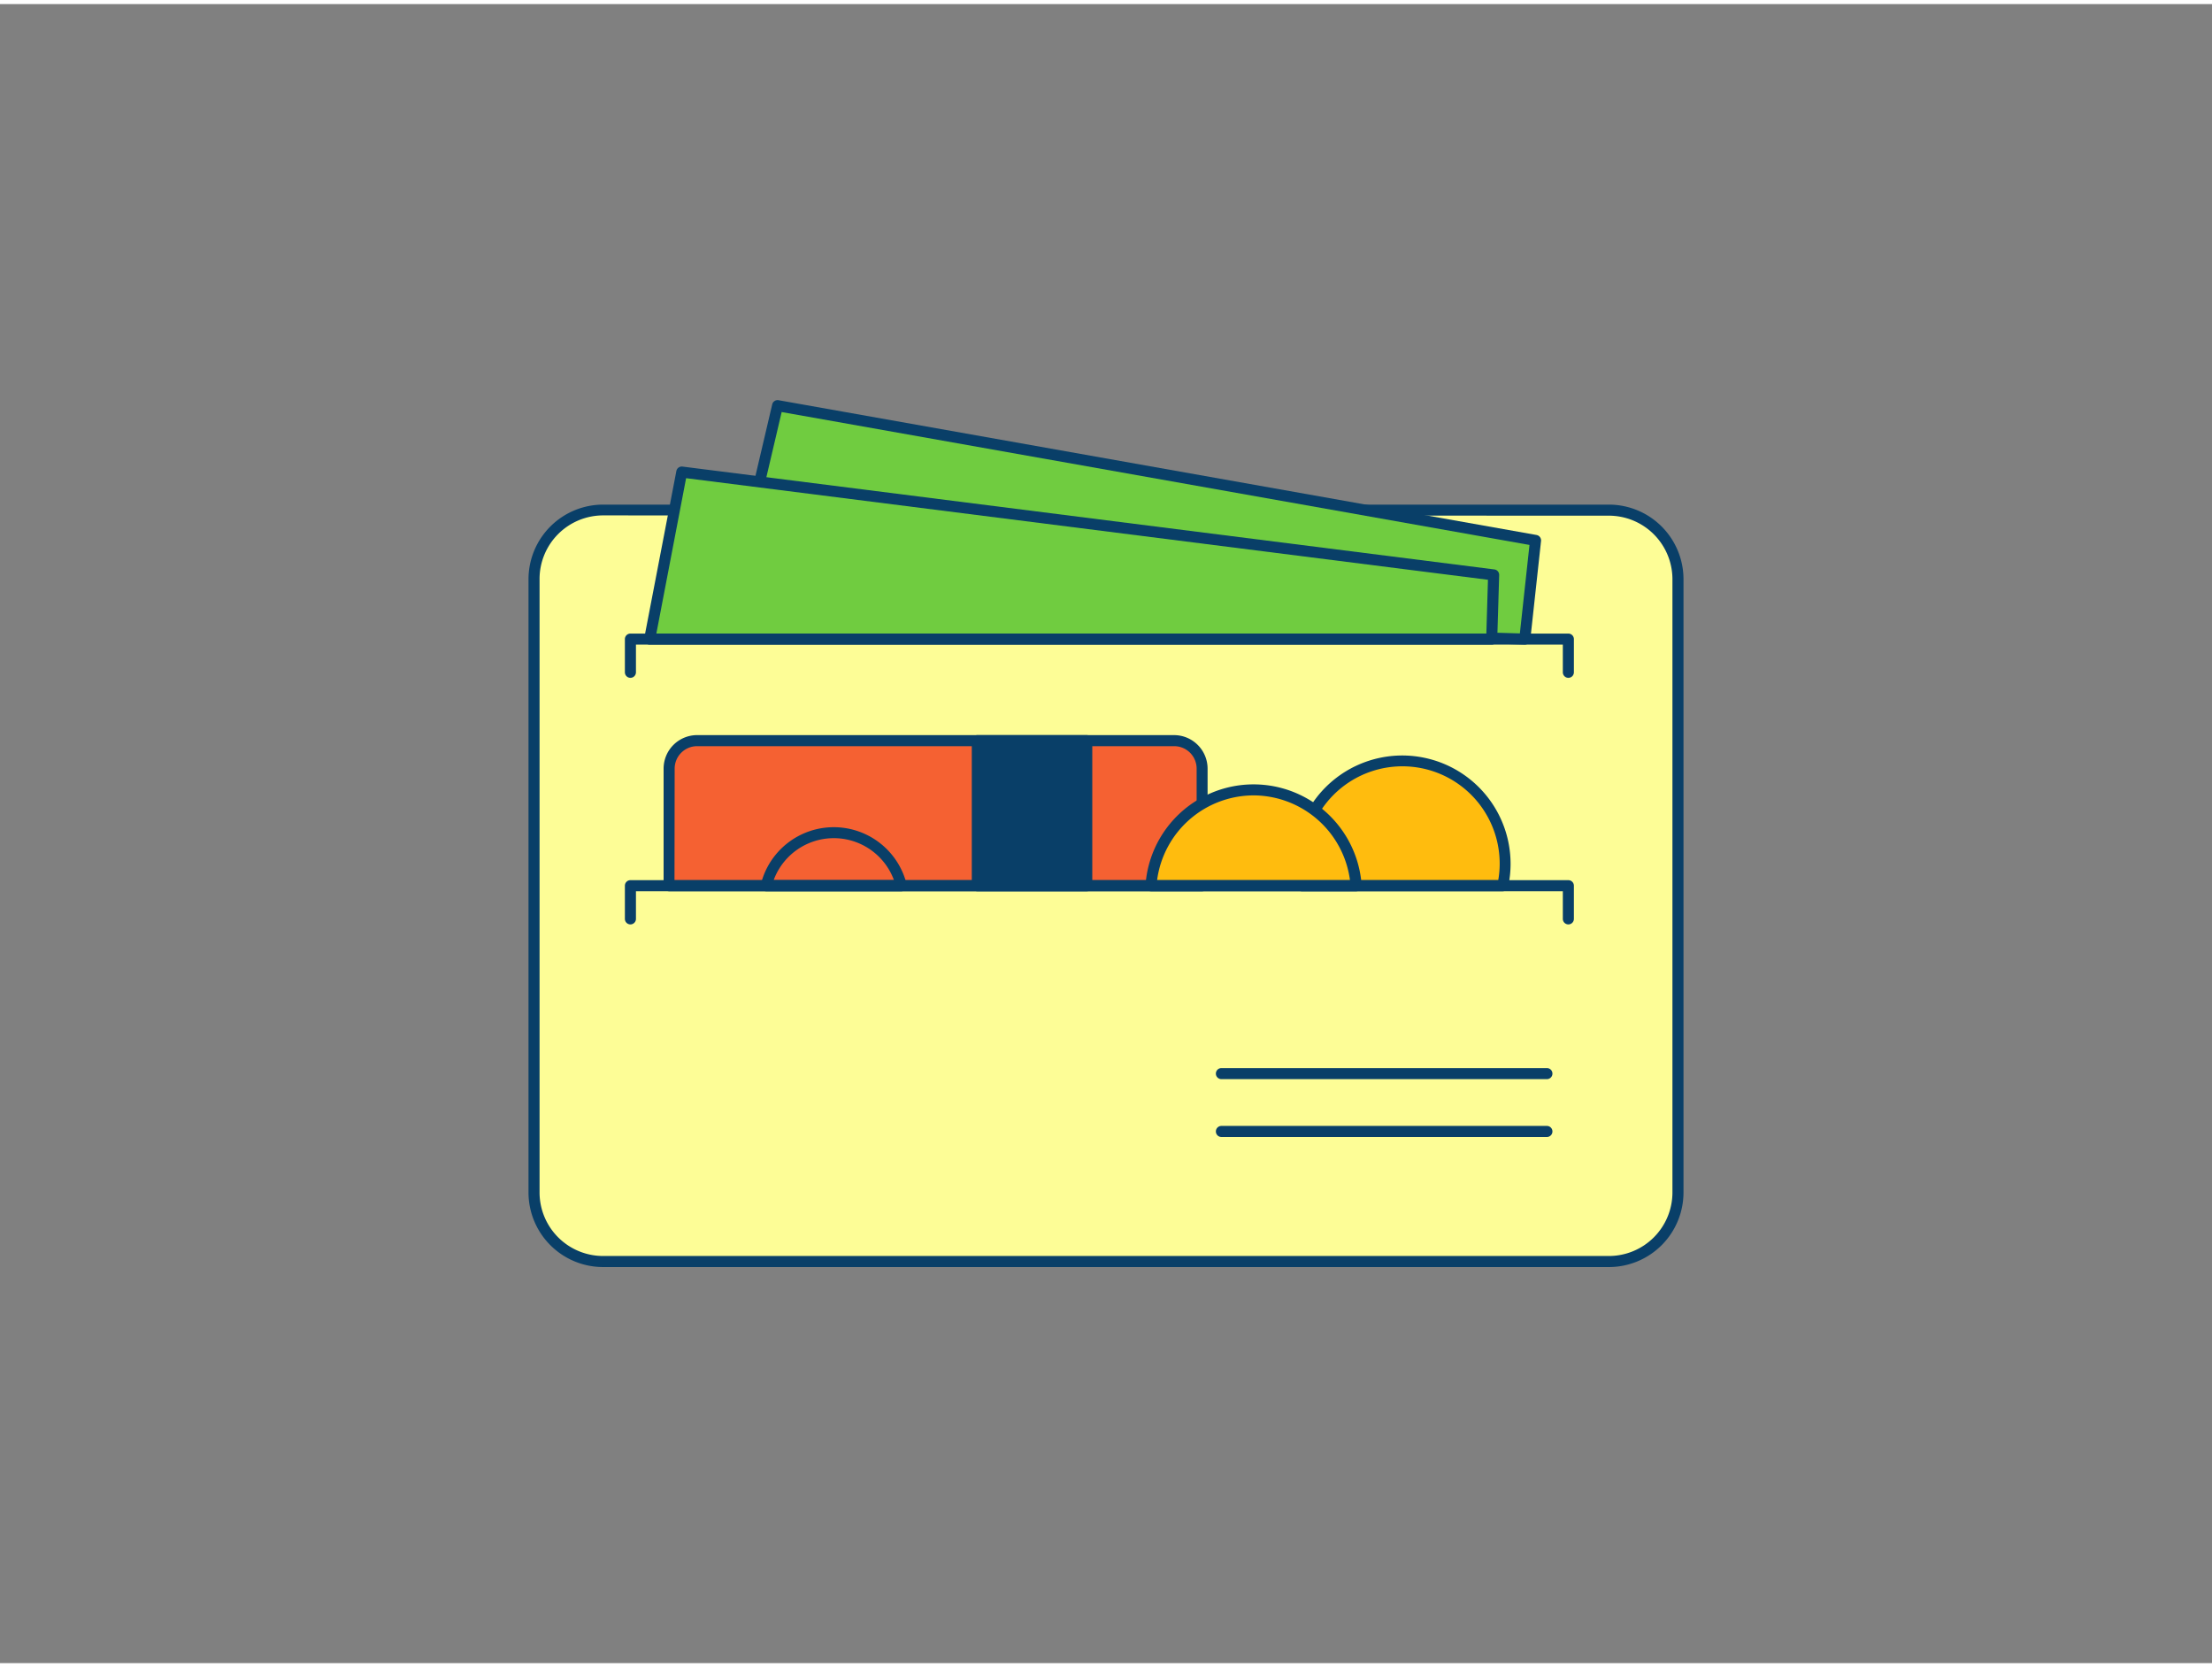<svg xmlns="http://www.w3.org/2000/svg" viewBox="0 0 400 300" width="406" height="306" class="illustration styles_illustrationTablet__1DWOa"><rect x="0" y="0" width="400" height="300" fill="#808080" stroke="none"/><g id="_553_wallet_outline" data-name="#553_wallet_outline"><rect x="96.57" y="91.46" width="206.86" height="135.92" rx="12.49" fill="#fdfd96"></rect><path d="M290.94,228.38H109.06a13.5,13.5,0,0,1-13.49-13.49V104a13.5,13.5,0,0,1,13.49-13.49H290.94A13.5,13.5,0,0,1,304.43,104V214.89A13.5,13.5,0,0,1,290.94,228.38ZM109.06,92.46A11.5,11.5,0,0,0,97.57,104V214.89a11.5,11.5,0,0,0,11.49,11.49H290.94a11.5,11.5,0,0,0,11.49-11.49V104a11.5,11.5,0,0,0-11.49-11.49Z" fill="#093f68"></path><path d="M126,133.19h86.31a5.06,5.06,0,0,1,5.06,5.06v21.17a0,0,0,0,1,0,0H121a0,0,0,0,1,0,0V138.25A5.06,5.06,0,0,1,126,133.19Z" fill="#f56132"></path><path d="M217.39,160.42H121a1,1,0,0,1-1-1V138.25a6.06,6.06,0,0,1,6-6.06h86.31a6.07,6.07,0,0,1,6.06,6.06v21.17A1,1,0,0,1,217.39,160.42Zm-95.42-2h94.42V138.25a4.06,4.06,0,0,0-4.06-4.06H126a4.06,4.06,0,0,0-4,4.06Z" fill="#093f68"></path><rect x="176.73" y="133.19" width="19.79" height="26.23" fill="#093f68"></rect><path d="M196.52,160.42H176.73a1,1,0,0,1-1-1V133.19a1,1,0,0,1,1-1h19.79a1,1,0,0,1,1,1v26.23A1,1,0,0,1,196.52,160.42Zm-18.79-2h17.79V134.19H177.73Z" fill="#093f68"></path><path d="M272.19,155.45a17.89,17.89,0,0,1-.44,4H235.44a18.5,18.5,0,0,1-.43-4,18.24,18.24,0,0,1,.89-5.67,18.59,18.59,0,0,1,36.29,5.67Z" fill="#ffbc0e"></path><path d="M271.75,160.42H235.44a1,1,0,0,1-1-.78,19.42,19.42,0,0,1,.48-10.17,19.59,19.59,0,0,1,38.24,6,19.21,19.21,0,0,1-.46,4.19A1,1,0,0,1,271.75,160.42Zm-35.49-2h34.67a17.09,17.09,0,0,0,.26-3,17.59,17.59,0,0,0-34.34-5.37,17.24,17.24,0,0,0-.84,5.37A18.13,18.13,0,0,0,236.26,158.42Z" fill="#093f68"></path><path d="M245.23,159.42H208.14a18.6,18.6,0,0,1,18.55-17.33,18.32,18.32,0,0,1,9.21,2.46A18.51,18.51,0,0,1,245.23,159.42Z" fill="#ffbc0e"></path><path d="M245.23,160.42H208.14a1,1,0,0,1-.73-.31,1,1,0,0,1-.27-.75,19.59,19.59,0,0,1,39.09,0,1,1,0,0,1-.27.75A1,1,0,0,1,245.23,160.42Zm-36-2h34.89a17.65,17.65,0,0,0-17.44-15.33A17.64,17.64,0,0,0,209.24,158.42Z" fill="#093f68"></path><path d="M283.61,166.42a1,1,0,0,1-1-1v-5H115v5a1,1,0,0,1-2,0v-6a1,1,0,0,1,1-1H283.61a1,1,0,0,1,1,1v6A1,1,0,0,1,283.61,166.42Z" fill="#093f68"></path><path d="M163,160.42H138.58a1,1,0,0,1-1-1.23,13.58,13.58,0,0,1,26.38,0,1,1,0,0,1-1,1.23Zm-23.1-2h21.76a11.59,11.59,0,0,0-21.76,0Z" fill="#093f68"></path><polygon points="131.68 110.57 140.59 72.62 277.67 97.01 275.74 114.83 131.68 110.57" fill="#70cc40"></polygon><path d="M275.74,115.83h0l-144.06-4.26a1,1,0,0,1-.94-1.23l8.9-37.95a1,1,0,0,1,1.15-.76L277.85,96a1,1,0,0,1,.82,1.09l-1.94,17.81A1,1,0,0,1,275.74,115.83Zm-142.8-6.23,141.9,4.2,1.74-16L141.35,73.77Z" fill="#093f68"></path><polygon points="123.29 84.62 270.1 103.22 269.75 114.83 117.48 114.83 123.29 84.62" fill="#70cc40"></polygon><path d="M269.75,115.83H117.48a1,1,0,0,1-.77-.37,1,1,0,0,1-.21-.82l5.81-30.21a1,1,0,0,1,1.1-.8l146.82,18.6a1,1,0,0,1,.87,1l-.35,11.61A1,1,0,0,1,269.75,115.83Zm-151.06-2H268.78l.29-9.73-145-18.37Z" fill="#093f68"></path><path d="M279.73,194.4H220.87a1,1,0,0,1,0-2h58.86a1,1,0,0,1,0,2Z" fill="#093f68"></path><path d="M279.73,204.86H220.87a1,1,0,0,1,0-2h58.86a1,1,0,0,1,0,2Z" fill="#093f68"></path><path d="M283.61,121.83a1,1,0,0,1-1-1v-5H115v5a1,1,0,0,1-2,0v-6a1,1,0,0,1,1-1H283.61a1,1,0,0,1,1,1v6A1,1,0,0,1,283.61,121.83Z" fill="#093f68"></path></g></svg>